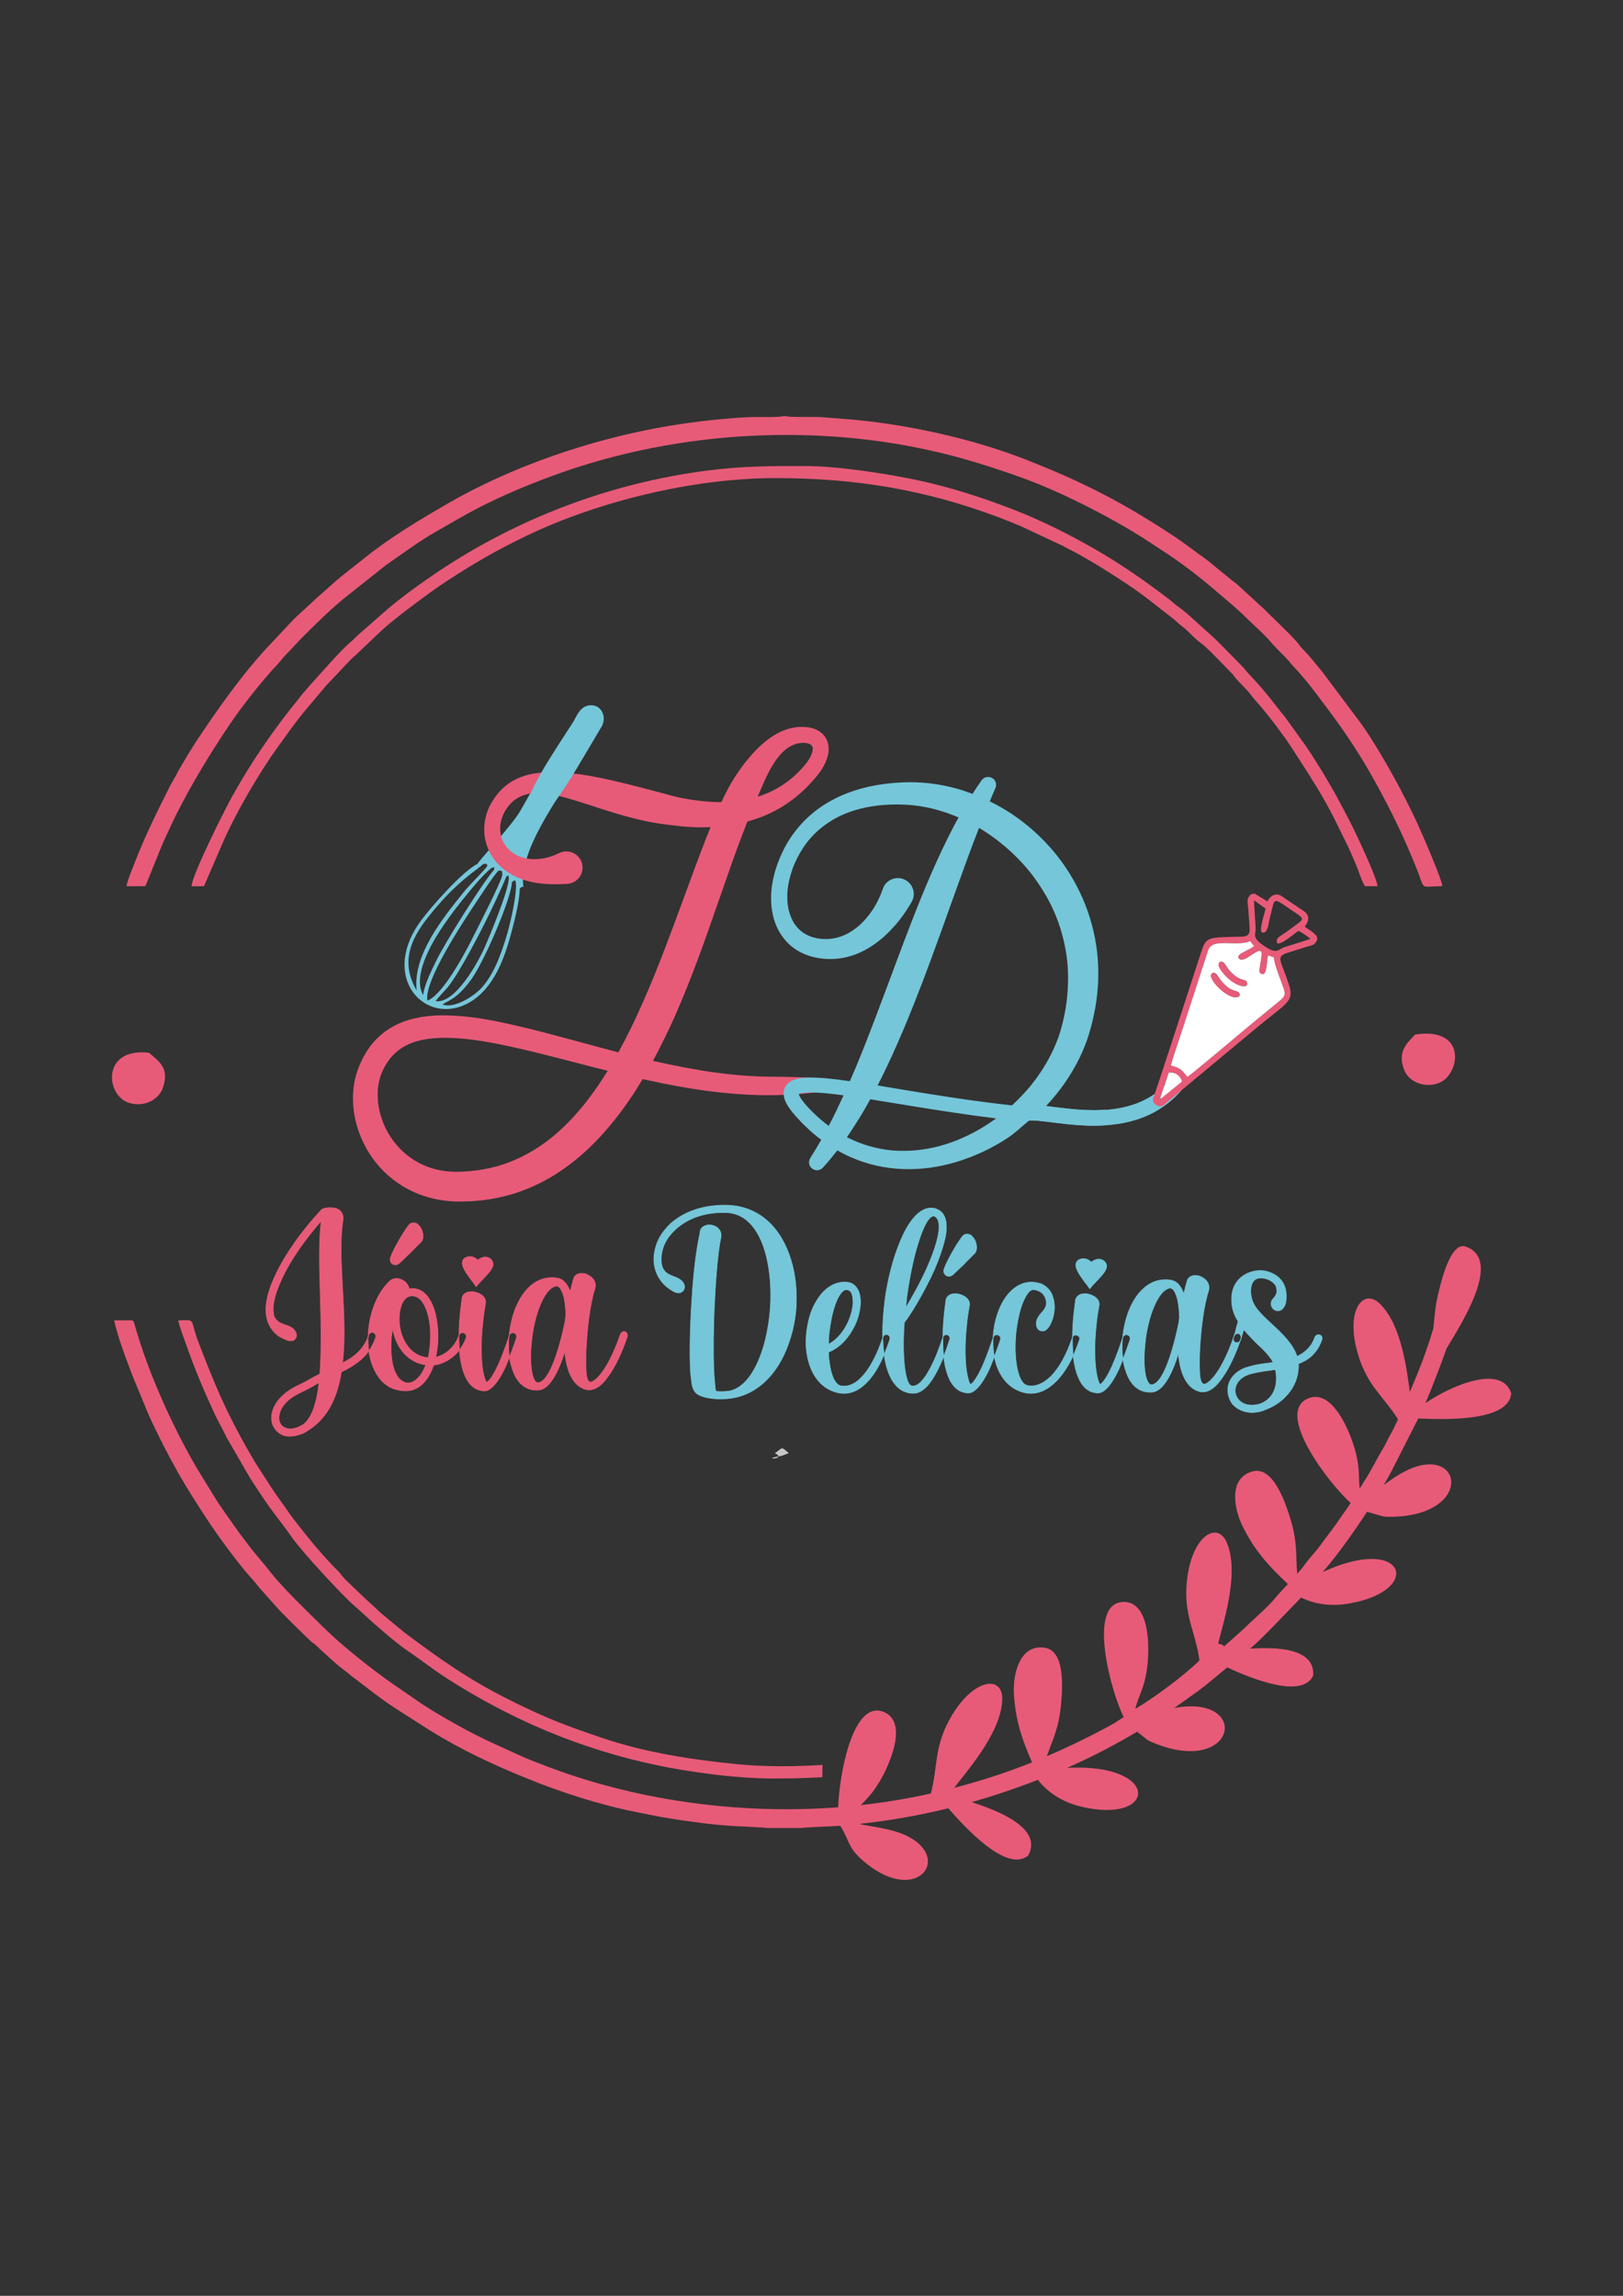 <?xml version="1.0" encoding="UTF-8"?>
<!DOCTYPE svg PUBLIC "-//W3C//DTD SVG 1.1//EN" "http://www.w3.org/Graphics/SVG/1.1/DTD/svg11.dtd">
<svg version="1.2" width="210mm" height="297mm" viewBox="0 0 21000 29700" preserveAspectRatio="xMidYMid" fill-rule="evenodd" stroke-width="28.222" stroke-linejoin="round" xmlns="http://www.w3.org/2000/svg" xmlns:ooo="http://xml.openoffice.org/svg/export" xmlns:xlink="http://www.w3.org/1999/xlink" xmlns:presentation="http://sun.com/xmlns/staroffice/presentation" xmlns:smil="http://www.w3.org/2001/SMIL20/" xmlns:anim="urn:oasis:names:tc:opendocument:xmlns:animation:1.0" xml:space="preserve">
 <rect x="0" y="0" width="21000" height="29700" fill="#333333" stroke="none"/>
 <defs class="ClipPathGroup">
  <clipPath id="presentation_clip_path" clipPathUnits="userSpaceOnUse">
   <rect x="0" y="0" width="21000" height="29700"/>
  </clipPath>
  <clipPath id="presentation_clip_path_shrink" clipPathUnits="userSpaceOnUse">
   <rect x="21" y="29" width="20958" height="29641"/>
  </clipPath>
 </defs>
 <defs class="TextShapeIndex">
  <g ooo:slide="id1" ooo:id-list="id3 id4 id5 id6 id7 id8 id9 id10 id11 id12 id13 id14 id15 id16 id17 id18 id19 id20 id21 id22"/>
 </defs>
 <defs class="EmbeddedBulletChars">
  <g id="bullet-char-template-57356" transform="scale(0,-0)">
   <path d="M 580,1141 L 1163,571 580,0 -4,571 580,1141 Z"/>
  </g>
  <g id="bullet-char-template-57354" transform="scale(0,-0)">
   <path d="M 8,1128 L 1137,1128 1137,0 8,0 8,1128 Z"/>
  </g>
  <g id="bullet-char-template-10146" transform="scale(0,-0)">
   <path d="M 174,0 L 602,739 174,1481 1456,739 174,0 Z M 1358,739 L 309,1346 659,739 1358,739 Z"/>
  </g>
  <g id="bullet-char-template-10132" transform="scale(0,-0)">
   <path d="M 2015,739 L 1276,0 717,0 1260,543 174,543 174,936 1260,936 717,1481 1274,1481 2015,739 Z"/>
  </g>
  <g id="bullet-char-template-10007" transform="scale(0,-0)">
   <path d="M 0,-2 C -7,14 -16,27 -25,37 L 356,567 C 262,823 215,952 215,954 215,979 228,992 255,992 264,992 276,990 289,987 310,991 331,999 354,1012 L 381,999 492,748 772,1049 836,1024 860,1049 C 881,1039 901,1025 922,1006 886,937 835,863 770,784 769,783 710,716 594,584 L 774,223 C 774,196 753,168 711,139 L 727,119 C 717,90 699,76 672,76 641,76 570,178 457,381 L 164,-76 C 142,-110 111,-127 72,-127 30,-127 9,-110 8,-76 1,-67 -2,-52 -2,-32 -2,-23 -1,-13 0,-2 Z"/>
  </g>
  <g id="bullet-char-template-10004" transform="scale(0,-0)">
   <path d="M 285,-33 C 182,-33 111,30 74,156 52,228 41,333 41,471 41,549 55,616 82,672 116,743 169,778 240,778 293,778 328,747 346,684 L 369,508 C 377,444 397,411 428,410 L 1163,1116 C 1174,1127 1196,1133 1229,1133 1271,1133 1292,1118 1292,1087 L 1292,965 C 1292,929 1282,901 1262,881 L 442,47 C 390,-6 338,-33 285,-33 Z"/>
  </g>
  <g id="bullet-char-template-9679" transform="scale(0,-0)">
   <path d="M 813,0 C 632,0 489,54 383,161 276,268 223,411 223,592 223,773 276,916 383,1023 489,1130 632,1184 813,1184 992,1184 1136,1130 1245,1023 1353,916 1407,772 1407,592 1407,412 1353,268 1245,161 1136,54 992,0 813,0 Z"/>
  </g>
  <g id="bullet-char-template-8226" transform="scale(0,-0)">
   <path d="M 346,457 C 273,457 209,483 155,535 101,586 74,649 74,723 74,796 101,859 155,911 209,963 273,989 346,989 419,989 480,963 531,910 582,859 608,796 608,723 608,648 583,586 532,535 482,483 420,457 346,457 Z"/>
  </g>
  <g id="bullet-char-template-8211" transform="scale(0,-0)">
   <path d="M -4,459 L 1135,459 1135,606 -4,606 -4,459 Z"/>
  </g>
  <g id="bullet-char-template-61548" transform="scale(0,-0)">
   <path d="M 173,740 C 173,903 231,1043 346,1159 462,1274 601,1332 765,1332 928,1332 1067,1274 1183,1159 1299,1043 1357,903 1357,740 1357,577 1299,437 1183,322 1067,206 928,148 765,148 601,148 462,206 346,322 231,437 173,577 173,740 Z"/>
  </g>
 </defs>
 <g>
  <g id="id2" class="Master_Slide">
   <g id="bg-id2" class="Background"/>
   <g id="bo-id2" class="BackgroundObjects"/>
  </g>
 </g>
 <g class="SlideGroup">
  <g>
   <g id="container-id1">
    <g id="id1" class="Slide" clip-path="url(#presentation_clip_path)">
     <g class="Page">
      <g class="Group">
       <g class="com.sun.star.drawing.ClosedBezierShape">
        <g id="id3">
         <rect class="BoundingBox" stroke="none" fill="none" x="1477" y="16119" width="18077" height="8202"/>
         <path fill="rgb(231,91,120)" stroke="none" d="M 9923,23648 L 10378,23648 C 10391,23641 10778,23625 10828,23622 10842,23621 10857,23620 10872,23619 11010,23841 10960,23910 11222,24117 11839,24604 12270,24098 11820,23799 11624,23669 11366,23645 11127,23599 11130,23598 11136,23595 11146,23592 11182,23588 11219,23584 11256,23579 11602,23537 11939,23474 12270,23393 12474,23626 13028,24241 13306,24002 13495,23644 12900,23421 12574,23313 12863,23231 13147,23135 13429,23025 13569,23208 13777,23321 13989,23372 14972,23607 15030,22806 13806,22870 L 13820,22864 C 14127,22730 14427,22572 14714,22402 L 14847,22509 C 14899,22540 15038,22592 15125,22615 15885,22816 16079,22180 15547,22085 15431,22065 15312,22074 15192,22096 15280,22035 15367,21974 15453,21911 15476,21894 15496,21882 15519,21863 15543,21844 15557,21832 15584,21814 L 15879,21571 C 16202,21719 16844,21980 16991,21678 17018,21322 16526,21305 16174,21328 16320,21213 16681,20822 16809,20694 16820,20683 16827,20674 16833,20666 17024,20761 17242,20780 17443,20746 18429,20584 18188,19837 17113,20338 L 17135,20313 C 17307,20113 17511,19829 17688,19557 L 17899,19618 C 17959,19627 18106,19622 18195,19609 18974,19500 18906,18839 18379,18958 18207,18997 18053,19102 17904,19211 17935,19159 17964,19108 17989,19062 L 18351,18350 C 18615,18361 19532,18409 19553,18022 19426,17644 18773,17926 18442,18153 L 18456,18122 C 18505,18010 18545,17902 18590,17787 18628,17691 18674,17569 18716,17446 18966,17037 19424,16286 18963,16126 18756,16056 18628,16648 18591,16820 18572,16906 18560,17042 18547,17181 18489,17380 18418,17581 18339,17774 18315,17832 18281,17915 18242,18008 18204,17732 18136,17138 17854,16866 17633,16652 17397,16963 17577,17540 17698,17931 17900,18063 18089,18361 18049,18449 18011,18525 17981,18576 17952,18625 17933,18675 17902,18727 17813,18874 17742,19026 17650,19165 17631,19195 17611,19226 17592,19258 17573,19102 17613,18934 17470,18573 17377,18337 17186,17991 16933,18088 16480,18264 17197,19195 17476,19443 17445,19492 17413,19540 17380,19584 17344,19632 17315,19680 17282,19725 L 17085,19989 C 17024,20076 16940,20157 16880,20243 16857,20276 16824,20316 16785,20360 16763,20123 16792,19955 16695,19644 16630,19432 16472,18963 16207,19035 15889,19121 15969,19525 16076,19741 16236,20065 16414,20256 16664,20492 16601,20559 16541,20623 16502,20671 16398,20799 16215,20949 16096,21069 L 15913,21232 C 15891,21249 15874,21267 15853,21286 L 15836,21301 C 15832,21285 15814,21271 15763,21265 15793,21090 16054,20375 15873,19954 15752,19672 15414,19866 15356,20468 15314,20897 15466,21096 15520,21480 15327,21672 14932,21965 14691,22106 14724,21933 14847,21808 14857,21378 14863,21125 14820,20732 14550,20724 14048,20709 14383,21917 14540,22212 14503,22236 14462,22263 14416,22294 14125,22454 13837,22595 13546,22719 13615,22516 13697,22370 13727,22065 13749,21844 13786,21351 13513,21315 13186,21271 13104,21674 13119,21914 13140,22261 13224,22502 13354,22799 13029,22929 12697,23038 12348,23128 12452,22974 12966,22428 12968,21974 12970,21667 12582,21711 12289,22239 12086,22606 12136,22846 12045,23201 11970,23218 11894,23234 11817,23249 11594,23293 11367,23327 11138,23352 11230,23259 11346,23145 11470,22877 11576,22646 11693,22268 11448,22153 11043,21962 10861,22933 10845,23380 9552,23478 8206,23290 7027,22832 6911,22788 6803,22746 6694,22695 L 6379,22551 C 6104,22429 5614,22158 5350,21968 L 5078,21781 C 4803,21588 4420,21286 4186,21053 3978,20846 3635,20524 3459,20286 L 3302,20098 C 3233,20017 3172,19928 3101,19838 L 2911,19569 C 2877,19516 2848,19481 2814,19427 L 2551,19000 C 2236,18462 1921,17766 1748,17158 1739,17127 1733,17086 1707,17080 L 1477,17081 C 1526,17308 1631,17575 1713,17794 L 1920,18296 C 2039,18558 2173,18820 2314,19069 2431,19274 2550,19457 2674,19647 2805,19848 3062,20201 3226,20386 3244,20407 3262,20427 3280,20447 3322,20495 3345,20531 3389,20577 L 3556,20764 C 3615,20840 3941,21156 4024,21234 4049,21258 4062,21259 4088,21284 4129,21324 4163,21355 4207,21395 4267,21451 4400,21570 4460,21611 4484,21628 4504,21645 4529,21666 4552,21687 4560,21692 4593,21716 4771,21850 4947,21993 5135,22112 L 5562,22385 C 5961,22633 6377,22828 6816,23006 7265,23189 7772,23352 8253,23446 8381,23471 8515,23500 8646,23521 8782,23544 8918,23562 9053,23580 9197,23599 9338,23613 9483,23622 9531,23625 9912,23642 9923,23648 Z M 9923,23648 L 9923,23648 Z M 2573,17377 C 2448,17052 2547,17075 2306,17081 2330,17188 2378,17307 2415,17412 2520,17715 2654,18026 2787,18313 L 2896,18523 C 2910,18547 2916,18565 2931,18594 L 3242,19132 C 3299,19221 3354,19300 3411,19387 3521,19553 3669,19731 3773,19883 3902,20069 4443,20655 4583,20771 L 4806,20973 C 4922,21078 5151,21274 5278,21359 5440,21467 5589,21588 5777,21709 6601,22239 7500,22624 8477,22831 8719,22883 8948,22919 9206,22952 9446,22983 9754,23008 9996,23008 10232,23008 10441,23003 10640,22991 L 10642,22832 C 10268,22856 9877,22856 9532,22822 8944,22763 8352,22672 7798,22485 7309,22320 7062,22224 6622,22006 6073,21734 5706,21473 5234,21120 L 4948,20884 C 4933,20872 4914,20853 4897,20838 4802,20751 4460,20435 4419,20378 4400,20352 4401,20350 4375,20325 4183,20135 4013,19925 3846,19713 L 3754,19593 C 3738,19571 3733,19558 3715,19535 L 3546,19297 C 3434,19122 3326,18966 3224,18787 2922,18258 2788,17935 2573,17377 Z"/>
        </g>
       </g>
       <g class="com.sun.star.drawing.ClosedBezierShape">
        <g id="id4">
         <rect class="BoundingBox" stroke="none" fill="none" x="1638" y="5382" width="17026" height="6090"/>
         <path fill="rgb(231,91,120)" stroke="none" d="M 10163,5383 L 10136,5383 C 10097,5402 9772,5392 9695,5396 9559,5402 9407,5415 9270,5428 8740,5481 8245,5573 7735,5715 7079,5897 6388,6170 5799,6511 5419,6731 5040,6957 4699,7233 4577,7332 4433,7438 4322,7537 L 4083,7749 C 3966,7862 3838,7966 3730,8086 L 3512,8319 C 3157,8688 2805,9187 2524,9614 2462,9709 2410,9801 2353,9895 2324,9943 2297,9992 2271,10042 2244,10091 2213,10142 2189,10190 2034,10499 1881,10806 1756,11128 1730,11195 1640,11408 1638,11465 L 1880,11464 C 1896,11438 2086,10945 2136,10844 2184,10746 2227,10643 2277,10544 2483,10135 2719,9748 2972,9372 3124,9148 3325,8893 3502,8691 3537,8650 3575,8615 3608,8575 3644,8531 3682,8485 3711,8457 3787,8380 3851,8306 3927,8230 4112,8047 4294,7864 4503,7700 L 4991,7313 C 5210,7161 5423,7001 5654,6870 5751,6816 5836,6766 5935,6709 6317,6488 6738,6306 7150,6155 8797,5549 10741,5448 12468,5936 12706,6003 12910,6071 13138,6150 13561,6297 13960,6490 14348,6700 14532,6800 14716,6909 14901,7031 14946,7060 14986,7089 15034,7119 15260,7263 15516,7459 15721,7635 15858,7753 16012,7878 16134,8000 16253,8118 16349,8194 16466,8332 16532,8408 16613,8478 16683,8559 16697,8576 16714,8599 16731,8616 16898,8791 17030,8972 17177,9169 17374,9431 17545,9683 17705,9959 17925,10339 18124,10735 18291,11142 18313,11195 18335,11250 18354,11300 18436,11516 18375,11467 18662,11464 18663,11396 18451,10905 18410,10811 18319,10598 18219,10400 18113,10197 17990,9963 17759,9562 17601,9347 L 17112,8695 C 17022,8586 16949,8490 16850,8390 16821,8362 16822,8355 16799,8327 16731,8244 16648,8167 16573,8092 16496,8015 16424,7947 16345,7869 L 15990,7544 C 15973,7530 15975,7535 15958,7522 L 15671,7288 C 15648,7269 15631,7253 15607,7236 15471,7142 15349,7043 15211,6951 14553,6514 14025,6239 13259,5940 12581,5676 11765,5496 11038,5429 10898,5416 10753,5406 10613,5396 10530,5390 10205,5401 10163,5383 Z"/>
        </g>
       </g>
       <g class="com.sun.star.drawing.ClosedBezierShape">
        <g id="id5">
         <rect class="BoundingBox" stroke="none" fill="none" x="2478" y="6028" width="15346" height="5439"/>
         <path fill="rgb(231,91,120)" stroke="none" d="M 2479,11465 L 2639,11465 2877,10914 C 3044,10530 3348,10002 3601,9655 3727,9482 3841,9315 3982,9152 L 4208,8883 C 4240,8848 4271,8812 4306,8778 4379,8706 4539,8521 4599,8478 L 4903,8189 C 5082,8019 5359,7817 5565,7666 5645,7607 5711,7562 5801,7504 6139,7283 6447,7107 6813,6931 7749,6482 8978,6185 10031,6185 11062,6185 11966,6332 12929,6695 13022,6730 13115,6769 13206,6806 L 13748,7060 C 13837,7109 13921,7149 14008,7199 14103,7255 14166,7290 14253,7344 14454,7470 14658,7599 14845,7743 L 15178,8003 C 15216,8031 15246,8066 15282,8093 15307,8112 15312,8114 15337,8136 15407,8200 15471,8272 15546,8325 15606,8366 15746,8516 15803,8572 L 15947,8720 C 15964,8739 15972,8757 15989,8775 16049,8844 16123,8909 16180,8982 16202,9009 16204,9015 16223,9037 L 16313,9141 C 16432,9280 16599,9500 16697,9650 16857,9894 17009,10125 17156,10386 17251,10554 17335,10736 17421,10908 17466,10997 17504,11091 17544,11183 17576,11256 17619,11402 17661,11464 L 17822,11465 C 17829,11381 17540,10770 17468,10631 17423,10542 17375,10455 17328,10365 17281,10274 17234,10196 17184,10110 17136,10026 17090,9950 17034,9862 16986,9787 16934,9702 16876,9622 L 16624,9272 C 16610,9254 16596,9239 16580,9219 16477,9088 16378,8957 16266,8835 L 16122,8678 C 16102,8652 16099,8645 16073,8620 L 15775,8317 C 15674,8216 15566,8127 15461,8029 15398,7971 15310,7893 15239,7844 15199,7817 15172,7788 15127,7753 14826,7523 14522,7309 14172,7107 13834,6913 13461,6725 13086,6582 12696,6432 12292,6301 11858,6209 11476,6128 10832,6029 10429,6029 9948,6029 9629,6027 9146,6088 7891,6251 6685,6709 5645,7411 5446,7545 5151,7756 4960,7928 L 4644,8205 C 4600,8240 4581,8270 4539,8303 4477,8355 4392,8445 4335,8505 L 4003,8873 C 3981,8898 3972,8910 3955,8930 3935,8952 3927,8960 3909,8982 3889,9005 3885,9015 3867,9037 3544,9431 3260,9845 3012,10288 2900,10488 2478,11335 2479,11465 Z"/>
        </g>
       </g>
       <g class="com.sun.star.drawing.ClosedBezierShape">
        <g id="id6">
         <rect class="BoundingBox" stroke="none" fill="none" x="18137" y="13372" width="691" height="666"/>
         <path fill="rgb(231,91,120)" stroke="none" d="M 18308,13384 C 18218,13488 18069,13596 18172,13849 18238,14009 18458,14083 18632,14004 18894,13886 18983,13279 18308,13384 Z"/>
        </g>
       </g>
       <g class="com.sun.star.drawing.ClosedBezierShape">
        <g id="id7">
         <rect class="BoundingBox" stroke="none" fill="none" x="1449" y="13613" width="688" height="673"/>
         <path fill="rgb(231,91,120)" stroke="none" d="M 1927,13619 C 1310,13548 1366,14174 1669,14267 1865,14327 2054,14230 2108,14071 2192,13821 2069,13738 1927,13619 Z"/>
        </g>
       </g>
       <g class="com.sun.star.drawing.ClosedBezierShape">
        <g id="id8">
         <rect class="BoundingBox" stroke="none" fill="none" x="9991" y="18737" width="217" height="133"/>
         <path fill="rgb(199,199,198)" stroke="none" d="M 10026,18799 C 10201,18886 9801,18884 10116,18833 L 10206,18799 C 10099,18707 10137,18725 10026,18799 Z"/>
        </g>
       </g>
       <g class="Group">
        <g class="Group">
         <g class="com.sun.star.drawing.ClosedBezierShape">
          <g id="id9">
           <rect class="BoundingBox" stroke="none" fill="none" x="3436" y="15618" width="4687" height="2968"/>
           <path fill="rgb(231,91,120)" stroke="none" d="M 3542,17015 C 3538,16989 3535,16956 3535,16927 3538,16821 3575,16700 3634,16572 3754,16297 3974,16000 4157,15795 4124,16030 4132,16370 4143,16736 4154,17088 4161,17463 4139,17774 4102,17792 4073,17810 4040,17825 3985,17858 3934,17887 3853,17924 3637,18027 3535,18173 3516,18301 3509,18360 3516,18415 3542,18459 3568,18506 3608,18543 3659,18565 3718,18587 3791,18587 3875,18558 3908,18550 3941,18536 3970,18514 3996,18499 4022,18481 4047,18462 4263,18298 4370,18045 4417,17748 4494,17712 4571,17668 4641,17613 4736,17539 4813,17441 4860,17305 4882,17247 4794,17199 4769,17276 4729,17393 4663,17474 4582,17539 4534,17576 4483,17605 4432,17631 4469,17327 4450,16982 4432,16656 4414,16330 4399,16019 4439,15781 4443,15748 4439,15718 4425,15696 4414,15674 4395,15656 4377,15645 4355,15634 4337,15627 4315,15627 4260,15617 4201,15627 4165,15645 L 4154,15656 C 3956,15865 3689,16209 3546,16535 3483,16671 3447,16802 3440,16923 3440,16960 3443,16996 3447,17029 3447,17033 3450,17037 3450,17040 3465,17118 3502,17188 3560,17247 3593,17279 3637,17305 3689,17327 3732,17349 3765,17349 3791,17342 3809,17334 3820,17323 3828,17305 3839,17290 3839,17276 3835,17258 3831,17232 3809,17199 3776,17177 3751,17159 3725,17151 3692,17140 3637,17122 3568,17095 3542,17015 Z M 3542,17015 L 3542,17015 Z M 3923,18429 C 3828,18488 3747,18495 3692,18473 3663,18462 3641,18444 3626,18415 3612,18389 3604,18352 3612,18316 3623,18213 3710,18096 3894,18012 3978,17972 4033,17942 4088,17909 L 4128,17887 C 4099,18147 4036,18345 3923,18429 Z M 3923,18429 L 3923,18429 Z M 5296,16674 C 5289,16638 5267,16605 5238,16579 5219,16564 5197,16553 5175,16546 5128,16531 5076,16539 5036,16579 4857,16751 4762,17048 4762,17327 4762,17430 4776,17532 4805,17624 4835,17715 4879,17799 4937,17862 4992,17920 5058,17961 5139,17979 5238,18005 5340,17997 5424,17939 5509,17880 5571,17778 5611,17660 5684,17653 5776,17620 5861,17550 5927,17496 5989,17419 6030,17309 6052,17243 5960,17214 5938,17276 5905,17367 5854,17433 5799,17477 5747,17521 5688,17547 5637,17558 5666,17437 5673,17301 5662,17173 5651,17044 5622,16923 5571,16832 5509,16718 5417,16652 5296,16674 Z M 5296,16674 L 5296,16674 Z M 5234,16813 C 5267,16773 5314,16755 5366,16769 5417,16780 5457,16821 5487,16879 5531,16956 5556,17062 5567,17181 5574,17301 5567,17426 5545,17539 L 5538,17565 C 5402,17550 5307,17474 5249,17375 5208,17309 5183,17232 5172,17155 5161,17081 5164,17004 5179,16938 5190,16887 5208,16843 5234,16813 Z M 5234,16813 L 5234,16813 Z M 5080,17188 C 5095,17268 5124,17353 5164,17422 5238,17543 5351,17635 5509,17657 5476,17748 5424,17825 5362,17865 5311,17898 5252,17902 5197,17862 5142,17825 5102,17745 5080,17646 5058,17539 5054,17415 5065,17290 L 5080,17188 Z M 5080,17188 L 5080,17188 Z M 5307,16209 C 5362,16151 5417,16099 5446,16070 5483,16033 5479,15960 5454,15902 5443,15883 5435,15869 5424,15858 5410,15839 5391,15825 5373,15821 5340,15814 5307,15821 5282,15858 5238,15920 5194,15986 5161,16048 5113,16129 5076,16205 5058,16253 5047,16279 5047,16301 5051,16315 5058,16334 5065,16345 5080,16352 5091,16359 5102,16363 5117,16363 5135,16363 5157,16352 5172,16337 L 5307,16209 Z M 5307,16209 L 5307,16209 Z M 6312,17873 C 6301,17884 6290,17880 6286,17869 6268,17832 6249,17759 6238,17664 6224,17514 6224,17320 6246,17126 6253,17033 6268,16945 6282,16861 6293,16806 6253,16758 6198,16733 6176,16722 6150,16715 6125,16711 6099,16707 6074,16711 6052,16715 6008,16729 5975,16762 5975,16817 5949,17000 5938,17166 5938,17305 5938,17510 5964,17671 6011,17785 6059,17906 6136,17975 6231,17990 6242,17994 6253,17994 6264,17994 6290,17994 6301,17990 6323,17979 6403,17935 6476,17818 6539,17686 6601,17543 6656,17389 6681,17309 6703,17243 6612,17214 6590,17276 6564,17353 6513,17507 6451,17646 6407,17745 6356,17832 6312,17873 Z M 6312,17873 L 6312,17873 Z M 6147,16275 C 6128,16264 6114,16257 6096,16257 6074,16253 6052,16257 6037,16264 6015,16271 6000,16282 5989,16304 5956,16367 6033,16469 6092,16550 6106,16568 6117,16586 6128,16597 L 6161,16645 6198,16601 6260,16535 C 6334,16458 6407,16381 6370,16315 6356,16290 6337,16275 6312,16268 6293,16260 6275,16260 6257,16264 6242,16268 6224,16275 6209,16282 L 6183,16301 C 6172,16290 6161,16282 6147,16275 Z M 6147,16275 L 6147,16275 Z M 7674,17869 C 7612,17906 7593,17836 7586,17763 7579,17671 7579,17550 7586,17415 7601,17155 7637,16854 7699,16667 7718,16601 7685,16542 7634,16509 7619,16498 7597,16487 7579,16480 7557,16473 7538,16473 7516,16473 7469,16476 7429,16502 7418,16553 L 7407,16594 7377,16711 C 7374,16707 7374,16704 7374,16700 7352,16641 7322,16594 7282,16564 7253,16542 7223,16535 7190,16531 6934,16502 6755,16696 6659,16953 6616,17073 6590,17210 6583,17342 6575,17470 6590,17598 6627,17704 6681,17880 6795,17997 6971,17983 7117,17972 7234,17723 7308,17485 7330,17737 7410,17920 7568,17972 7571,17972 7571,17972 7575,17975 L 7582,17975 C 7685,18001 7784,17928 7868,17807 7967,17675 8055,17477 8113,17301 8139,17221 8047,17192 8022,17276 7963,17444 7883,17627 7791,17752 7751,17807 7710,17847 7674,17869 Z M 7674,17869 L 7674,17869 Z M 7161,16649 C 7201,16627 7227,16638 7249,16667 7260,16682 7271,16707 7282,16733 7308,16806 7319,16909 7322,17015 7319,17037 7315,17055 7315,17077 7282,17243 7143,17873 6963,17887 6930,17891 6905,17847 6887,17774 6865,17679 6861,17536 6876,17386 6887,17236 6919,17077 6967,16942 7018,16799 7084,16685 7161,16649 Z"/>
           <path fill="none" stroke="rgb(231,91,120)" stroke-width="8" stroke-linejoin="miter" d="M 3542,17015 C 3538,16989 3535,16956 3535,16927 3538,16821 3575,16700 3634,16572 3754,16297 3974,16000 4157,15795 4124,16030 4132,16370 4143,16736 4154,17088 4161,17463 4139,17774 4102,17792 4073,17810 4040,17825 3985,17858 3934,17887 3853,17924 3637,18027 3535,18173 3516,18301 3509,18360 3516,18415 3542,18459 3568,18506 3608,18543 3659,18565 3718,18587 3791,18587 3875,18558 3908,18550 3941,18536 3970,18514 3996,18499 4022,18481 4047,18462 4263,18298 4370,18045 4417,17748 4494,17712 4571,17668 4641,17613 4736,17539 4813,17441 4860,17305 4882,17247 4794,17199 4769,17276 4729,17393 4663,17474 4582,17539 4534,17576 4483,17605 4432,17631 4469,17327 4450,16982 4432,16656 4414,16330 4399,16019 4439,15781 4443,15748 4439,15718 4425,15696 4414,15674 4395,15656 4377,15645 4355,15634 4337,15627 4315,15627 4260,15617 4201,15627 4165,15645 L 4154,15656 C 3956,15865 3689,16209 3546,16535 3483,16671 3447,16802 3440,16923 3440,16960 3443,16996 3447,17029 3447,17033 3450,17037 3450,17040 3465,17118 3502,17188 3560,17247 3593,17279 3637,17305 3689,17327 3732,17349 3765,17349 3791,17342 3809,17334 3820,17323 3828,17305 3839,17290 3839,17276 3835,17258 3831,17232 3809,17199 3776,17177 3751,17159 3725,17151 3692,17140 3637,17122 3568,17095 3542,17015 Z"/>
           <path fill="none" stroke="rgb(231,91,120)" stroke-width="8" stroke-linejoin="miter" d="M 3923,18429 C 3828,18488 3747,18495 3692,18473 3663,18462 3641,18444 3626,18415 3612,18389 3604,18352 3612,18316 3623,18213 3710,18096 3894,18012 3978,17972 4033,17942 4088,17909 L 4128,17887 C 4099,18147 4036,18345 3923,18429 Z"/>
           <path fill="none" stroke="rgb(231,91,120)" stroke-width="8" stroke-linejoin="miter" d="M 5296,16674 C 5289,16638 5267,16605 5238,16579 5219,16564 5197,16553 5175,16546 5128,16531 5076,16539 5036,16579 4857,16751 4762,17048 4762,17327 4762,17430 4776,17532 4805,17624 4835,17715 4879,17799 4937,17862 4992,17920 5058,17961 5139,17979 5238,18005 5340,17997 5424,17939 5509,17880 5571,17778 5611,17660 5684,17653 5776,17620 5861,17550 5927,17496 5989,17419 6030,17309 6052,17243 5960,17214 5938,17276 5905,17367 5854,17433 5799,17477 5747,17521 5688,17547 5637,17558 5666,17437 5673,17301 5662,17173 5651,17044 5622,16923 5571,16832 5509,16718 5417,16652 5296,16674 Z"/>
           <path fill="none" stroke="rgb(231,91,120)" stroke-width="8" stroke-linejoin="miter" d="M 5234,16813 C 5267,16773 5314,16755 5366,16769 5417,16780 5457,16821 5487,16879 5531,16956 5556,17062 5567,17181 5574,17301 5567,17426 5545,17539 L 5538,17565 C 5402,17550 5307,17474 5249,17375 5208,17309 5183,17232 5172,17155 5161,17081 5164,17004 5179,16938 5190,16887 5208,16843 5234,16813 Z"/>
           <path fill="none" stroke="rgb(231,91,120)" stroke-width="8" stroke-linejoin="miter" d="M 5080,17188 C 5095,17268 5124,17353 5164,17422 5238,17543 5351,17635 5509,17657 5476,17748 5424,17825 5362,17865 5311,17898 5252,17902 5197,17862 5142,17825 5102,17745 5080,17646 5058,17539 5054,17415 5065,17290 L 5080,17188 Z"/>
           <path fill="none" stroke="rgb(231,91,120)" stroke-width="8" stroke-linejoin="miter" d="M 5307,16209 C 5362,16151 5417,16099 5446,16070 5483,16033 5479,15960 5454,15902 5443,15883 5435,15869 5424,15858 5410,15839 5391,15825 5373,15821 5340,15814 5307,15821 5282,15858 5238,15920 5194,15986 5161,16048 5113,16129 5076,16205 5058,16253 5047,16279 5047,16301 5051,16315 5058,16334 5065,16345 5080,16352 5091,16359 5102,16363 5117,16363 5135,16363 5157,16352 5172,16337 L 5307,16209 Z"/>
           <path fill="none" stroke="rgb(231,91,120)" stroke-width="8" stroke-linejoin="miter" d="M 6312,17873 C 6301,17884 6290,17880 6286,17869 6268,17832 6249,17759 6238,17664 6224,17514 6224,17320 6246,17126 6253,17033 6268,16945 6282,16861 6293,16806 6253,16758 6198,16733 6176,16722 6150,16715 6125,16711 6099,16707 6074,16711 6052,16715 6008,16729 5975,16762 5975,16817 5949,17000 5938,17166 5938,17305 5938,17510 5964,17671 6011,17785 6059,17906 6136,17975 6231,17990 6242,17994 6253,17994 6264,17994 6290,17994 6301,17990 6323,17979 6403,17935 6476,17818 6539,17686 6601,17543 6656,17389 6681,17309 6703,17243 6612,17214 6590,17276 6564,17353 6513,17507 6451,17646 6407,17745 6356,17832 6312,17873 Z"/>
           <path fill="none" stroke="rgb(231,91,120)" stroke-width="8" stroke-linejoin="miter" d="M 6147,16275 C 6128,16264 6114,16257 6096,16257 6074,16253 6052,16257 6037,16264 6015,16271 6000,16282 5989,16304 5956,16367 6033,16469 6092,16550 6106,16568 6117,16586 6128,16597 L 6161,16645 6198,16601 6260,16535 C 6334,16458 6407,16381 6370,16315 6356,16290 6337,16275 6312,16268 6293,16260 6275,16260 6257,16264 6242,16268 6224,16275 6209,16282 L 6183,16301 C 6172,16290 6161,16282 6147,16275 Z"/>
           <path fill="none" stroke="rgb(231,91,120)" stroke-width="8" stroke-linejoin="miter" d="M 7674,17869 C 7612,17906 7593,17836 7586,17763 7579,17671 7579,17550 7586,17415 7601,17155 7637,16854 7699,16667 7718,16601 7685,16542 7634,16509 7619,16498 7597,16487 7579,16480 7557,16473 7538,16473 7516,16473 7469,16476 7429,16502 7418,16553 L 7407,16594 7377,16711 C 7374,16707 7374,16704 7374,16700 7352,16641 7322,16594 7282,16564 7253,16542 7223,16535 7190,16531 6934,16502 6755,16696 6659,16953 6616,17073 6590,17210 6583,17342 6575,17470 6590,17598 6627,17704 6681,17880 6795,17997 6971,17983 7117,17972 7234,17723 7308,17485 7330,17737 7410,17920 7568,17972 7571,17972 7571,17972 7575,17975 L 7582,17975 C 7685,18001 7784,17928 7868,17807 7967,17675 8055,17477 8113,17301 8139,17221 8047,17192 8022,17276 7963,17444 7883,17627 7791,17752 7751,17807 7710,17847 7674,17869 Z"/>
           <path fill="none" stroke="rgb(231,91,120)" stroke-width="8" stroke-linejoin="miter" d="M 7161,16649 C 7201,16627 7227,16638 7249,16667 7260,16682 7271,16707 7282,16733 7308,16806 7319,16909 7322,17015 7319,17037 7315,17055 7315,17077 7282,17243 7143,17873 6963,17887 6930,17891 6905,17847 6887,17774 6865,17679 6861,17536 6876,17386 6887,17236 6919,17077 6967,16942 7018,16799 7084,16685 7161,16649 Z"/>
          </g>
         </g>
         <g class="com.sun.star.drawing.ClosedBezierShape">
          <g id="id10">
           <rect class="BoundingBox" stroke="none" fill="none" x="8456" y="15587" width="8657" height="2691"/>
           <path fill="rgb(117,198,217)" stroke="none" d="M 9261,17998 C 9254,17966 9250,17914 9247,17878 9228,17698 9228,17393 9236,17082 9250,16661 9283,16217 9327,16012 9342,15946 9309,15898 9265,15869 9243,15858 9221,15851 9195,15847 9170,15843 9144,15847 9122,15858 9082,15872 9056,15905 9056,15957 9009,16169 8972,16478 8954,16782 8924,17206 8921,17632 8939,17801 L 8943,17823 C 8950,17900 8957,17955 8990,18002 9049,18086 9254,18101 9349,18097 9697,18094 9957,17881 10115,17584 10213,17397 10276,17181 10298,16957 10316,16734 10298,16507 10235,16302 10115,15902 9836,15591 9378,15591 9074,15591 8844,15686 8686,15821 8595,15905 8525,16004 8492,16107 8457,16213 8449,16320 8478,16419 8511,16533 8584,16632 8705,16701 8749,16727 8785,16730 8811,16719 8825,16712 8840,16701 8847,16686 8855,16675 8858,16657 8858,16643 8855,16613 8836,16577 8796,16551 8774,16536 8749,16525 8719,16514 8661,16492 8591,16467 8565,16375 8547,16302 8554,16220 8580,16140 8609,16052 8668,15968 8752,15894 8891,15770 9100,15682 9378,15686 9638,15686 9789,15880 9876,16118 9939,16298 9972,16514 9972,16738 9975,16961 9942,17192 9887,17393 9796,17717 9638,17966 9422,17998 9371,18002 9316,18006 9261,17998 Z M 9261,17998 L 9261,17998 Z M 10720,17492 C 10896,17423 11020,17254 11086,17086 11115,17009 11130,16928 11134,16859 11134,16782 11123,16716 11090,16668 11060,16621 11016,16591 10958,16588 10782,16573 10643,16686 10550,16855 10495,16950 10462,17064 10444,17181 10426,17298 10422,17419 10444,17532 10484,17760 10605,17955 10826,18013 10972,18053 11108,17998 11221,17878 11339,17757 11434,17565 11511,17335 11536,17261 11441,17236 11423,17302 11350,17521 11258,17702 11152,17812 11071,17900 10980,17944 10881,17929 10804,17911 10756,17797 10734,17643 10727,17595 10720,17547 10720,17492 Z M 10720,17492 L 10720,17492 Z M 10954,16683 C 10980,16686 10998,16697 11013,16719 11031,16752 11038,16800 11038,16855 11035,16917 11020,16983 10994,17053 10943,17188 10852,17320 10720,17390 10720,17342 10723,17298 10727,17254 10742,17122 10767,16990 10804,16884 10844,16767 10899,16683 10954,16683 Z M 10954,16683 L 10954,16683 Z M 11701,17108 C 11782,17009 11954,16723 12086,16434 12155,16276 12210,16114 12236,15982 12258,15836 12243,15719 12155,15660 12137,15649 12119,15642 12100,15634 11928,15591 11771,15766 11654,16045 11569,16242 11500,16492 11460,16749 11423,17001 11408,17261 11434,17477 11467,17786 11580,18009 11796,18024 11921,18039 12027,17918 12111,17764 12188,17621 12251,17448 12287,17331 12309,17269 12221,17236 12199,17302 12163,17412 12104,17580 12027,17717 11958,17845 11877,17944 11796,17929 11738,17914 11705,17760 11694,17543 11687,17415 11690,17265 11701,17108 Z M 11701,17108 L 11701,17108 Z M 12104,15741 C 12152,15774 12159,15858 12141,15968 12119,16089 12064,16242 11998,16393 11910,16591 11800,16785 11720,16917 L 11731,16796 C 11767,16533 11818,16273 11884,16070 11947,15869 12016,15733 12082,15730 L 12104,15741 Z M 12104,15741 L 12104,15741 Z M 12573,17900 C 12562,17911 12551,17907 12547,17896 12529,17859 12511,17786 12500,17691 12485,17540 12485,17346 12507,17152 12514,17060 12529,16972 12543,16888 12554,16833 12514,16785 12459,16760 12437,16749 12412,16741 12386,16738 12360,16734 12335,16738 12313,16741 12269,16756 12236,16789 12236,16844 12210,17027 12199,17192 12199,17331 12199,17536 12225,17698 12272,17812 12320,17933 12397,18002 12492,18017 12503,18020 12514,18020 12525,18020 12551,18020 12562,18017 12584,18006 12664,17962 12738,17845 12800,17713 12862,17569 12917,17415 12943,17335 12965,17269 12873,17239 12851,17302 12825,17379 12774,17532 12712,17673 12668,17771 12617,17859 12573,17900 Z M 12573,17900 L 12573,17900 Z M 12470,16357 C 12525,16298 12580,16246 12609,16217 12646,16180 12642,16107 12617,16048 12606,16030 12598,16015 12587,16004 12573,15986 12554,15971 12536,15968 12503,15960 12470,15968 12445,16004 12401,16067 12357,16132 12324,16195 12276,16276 12240,16353 12221,16401 12210,16426 12210,16448 12214,16463 12221,16481 12229,16492 12243,16500 12254,16507 12265,16511 12280,16511 12298,16511 12320,16500 12335,16485 L 12470,16357 Z M 12470,16357 L 12470,16357 Z M 13371,16683 C 13393,16686 13415,16690 13430,16697 13474,16712 13507,16745 13525,16789 13529,16796 13532,16804 13532,16811 13558,16892 13510,16946 13470,16990 13455,17009 13444,17020 13437,17034 13404,17082 13404,17130 13415,17163 13422,17184 13433,17199 13452,17210 13470,17221 13492,17221 13518,17214 13547,17199 13580,17166 13609,17089 13627,17045 13638,16998 13642,16946 13646,16892 13642,16837 13624,16785 L 13613,16749 C 13584,16686 13536,16635 13466,16606 13441,16599 13408,16591 13375,16588 13203,16573 13060,16686 12968,16855 12917,16950 12880,17064 12862,17181 12844,17298 12844,17419 12862,17532 12902,17760 13023,17955 13243,18013 13393,18053 13536,17998 13660,17874 13785,17753 13891,17562 13968,17331 13986,17276 13895,17243 13876,17302 13803,17518 13708,17695 13595,17808 13503,17896 13404,17944 13298,17925 13221,17911 13173,17797 13151,17643 13133,17525 13133,17390 13144,17254 13159,17122 13184,16990 13221,16884 13265,16767 13316,16683 13371,16683 Z M 13371,16683 L 13371,16683 Z M 14250,17900 C 14239,17911 14228,17907 14224,17896 14206,17859 14188,17786 14177,17691 14162,17540 14162,17346 14184,17152 14191,17060 14206,16972 14221,16888 14232,16833 14191,16785 14136,16760 14115,16749 14089,16741 14063,16738 14038,16734 14012,16738 13990,16741 13946,16756 13913,16789 13913,16844 13887,17027 13876,17192 13876,17331 13876,17536 13902,17698 13950,17812 13997,17933 14074,18002 14169,18017 14180,18020 14191,18020 14202,18020 14228,18020 14239,18017 14261,18006 14342,17962 14415,17845 14477,17713 14539,17569 14594,17415 14620,17335 14642,17269 14550,17239 14528,17302 14503,17379 14451,17532 14389,17673 14345,17771 14294,17859 14250,17900 Z M 14250,17900 L 14250,17900 Z M 14085,16302 C 14067,16291 14052,16284 14034,16284 14012,16280 13990,16284 13975,16291 13953,16298 13939,16309 13928,16331 13895,16393 13972,16496 14030,16577 14045,16595 14056,16613 14067,16624 L 14100,16672 14136,16628 14199,16562 C 14272,16485 14345,16408 14309,16342 14294,16317 14276,16302 14250,16295 14232,16287 14213,16287 14195,16291 14180,16295 14162,16302 14147,16309 L 14122,16328 C 14111,16317 14100,16309 14085,16302 Z M 14085,16302 L 14085,16302 Z M 15613,17896 C 15551,17933 15533,17863 15525,17790 15518,17698 15518,17576 15525,17441 15540,17181 15577,16881 15639,16694 15657,16628 15624,16569 15573,16536 15558,16525 15536,16514 15518,16507 15496,16500 15478,16500 15456,16500 15408,16503 15368,16529 15357,16580 L 15346,16621 15317,16738 C 15313,16734 15313,16730 15313,16727 15291,16668 15262,16621 15221,16591 15192,16569 15163,16562 15130,16558 14873,16529 14693,16723 14598,16979 14554,17100 14528,17236 14521,17368 14514,17496 14528,17625 14565,17731 14620,17907 14733,18024 14909,18009 15057,17998 15174,17749 15247,17510 15269,17764 15350,17947 15507,17998 15511,17998 15511,17998 15514,18002 L 15522,18002 C 15624,18028 15723,17955 15807,17834 15906,17702 15994,17503 16053,17327 16078,17247 15987,17217 15961,17302 15903,17470 15822,17654 15730,17779 15690,17834 15650,17874 15613,17896 Z M 15613,17896 L 15613,17896 Z M 15101,16675 C 15141,16653 15167,16664 15189,16694 15199,16708 15210,16734 15221,16760 15247,16833 15258,16935 15262,17042 15258,17064 15254,17082 15254,17104 15221,17269 15082,17900 14902,17914 14869,17918 14843,17874 14825,17801 14803,17706 14799,17562 14814,17412 14825,17261 14858,17104 14906,16968 14958,16826 15024,16712 15101,16675 Z M 15101,16675 L 15101,16675 Z M 15961,17302 C 15939,17379 16034,17393 16053,17331 L 16089,17214 16093,17199 C 16144,17261 16203,17320 16261,17379 16349,17459 16430,17540 16474,17625 L 16423,17632 C 16327,17643 16236,17658 16148,17684 15998,17727 15917,17823 15892,17925 15884,17969 15884,18013 15895,18053 15906,18097 15925,18138 15954,18171 16009,18229 16089,18269 16192,18273 16265,18273 16327,18258 16390,18229 16522,18178 16620,18094 16690,18002 16774,17889 16807,17757 16800,17643 16935,17591 17045,17503 17104,17331 17126,17269 17038,17239 17012,17302 16968,17426 16884,17499 16782,17547 16730,17386 16591,17254 16456,17130 16353,17034 16254,16943 16214,16851 16199,16815 16188,16774 16185,16738 16174,16646 16203,16529 16313,16533 16353,16533 16390,16544 16423,16558 16452,16573 16481,16595 16503,16624 16518,16653 16522,16683 16522,16708 16518,16741 16500,16771 16481,16793 16445,16826 16441,16866 16452,16899 16463,16924 16481,16943 16500,16950 16525,16961 16554,16961 16580,16943 16609,16924 16639,16881 16642,16804 16653,16653 16595,16536 16463,16474 16419,16452 16368,16437 16316,16437 16265,16434 16214,16445 16166,16463 16042,16507 15939,16621 15936,16793 15932,16910 15965,17009 16020,17093 16012,17130 16001,17159 15994,17188 15987,17225 15972,17272 15961,17302 Z M 15961,17302 L 15961,17302 Z M 16503,17720 C 16529,17848 16511,17951 16467,18028 16437,18079 16397,18116 16349,18141 16302,18167 16251,18178 16196,18178 16119,18178 16064,18149 16027,18108 16009,18086 15994,18061 15987,18031 15980,18006 15980,17977 15987,17947 16005,17874 16064,17808 16174,17775 16254,17753 16346,17738 16437,17727 L 16503,17717 16503,17720 Z"/>
           <path fill="none" stroke="rgb(117,198,217)" stroke-width="8" stroke-linejoin="miter" d="M 9261,17998 C 9254,17966 9250,17914 9247,17878 9228,17698 9228,17393 9236,17082 9250,16661 9283,16217 9327,16012 9342,15946 9309,15898 9265,15869 9243,15858 9221,15851 9195,15847 9170,15843 9144,15847 9122,15858 9082,15872 9056,15905 9056,15957 9009,16169 8972,16478 8954,16782 8924,17206 8921,17632 8939,17801 L 8943,17823 C 8950,17900 8957,17955 8990,18002 9049,18086 9254,18101 9349,18097 9697,18094 9957,17881 10115,17584 10213,17397 10276,17181 10298,16957 10316,16734 10298,16507 10235,16302 10115,15902 9836,15591 9378,15591 9074,15591 8844,15686 8686,15821 8595,15905 8525,16004 8492,16107 8457,16213 8449,16320 8478,16419 8511,16533 8584,16632 8705,16701 8749,16727 8785,16730 8811,16719 8825,16712 8840,16701 8847,16686 8855,16675 8858,16657 8858,16643 8855,16613 8836,16577 8796,16551 8774,16536 8749,16525 8719,16514 8661,16492 8591,16467 8565,16375 8547,16302 8554,16220 8580,16140 8609,16052 8668,15968 8752,15894 8891,15770 9100,15682 9378,15686 9638,15686 9789,15880 9876,16118 9939,16298 9972,16514 9972,16738 9975,16961 9942,17192 9887,17393 9796,17717 9638,17966 9422,17998 9371,18002 9316,18006 9261,17998 Z"/>
           <path fill="none" stroke="rgb(117,198,217)" stroke-width="8" stroke-linejoin="miter" d="M 10720,17492 C 10896,17423 11020,17254 11086,17086 11115,17009 11130,16928 11134,16859 11134,16782 11123,16716 11090,16668 11060,16621 11016,16591 10958,16588 10782,16573 10643,16686 10550,16855 10495,16950 10462,17064 10444,17181 10426,17298 10422,17419 10444,17532 10484,17760 10605,17955 10826,18013 10972,18053 11108,17998 11221,17878 11339,17757 11434,17565 11511,17335 11536,17261 11441,17236 11423,17302 11350,17521 11258,17702 11152,17812 11071,17900 10980,17944 10881,17929 10804,17911 10756,17797 10734,17643 10727,17595 10720,17547 10720,17492 Z"/>
           <path fill="none" stroke="rgb(117,198,217)" stroke-width="8" stroke-linejoin="miter" d="M 10954,16683 C 10980,16686 10998,16697 11013,16719 11031,16752 11038,16800 11038,16855 11035,16917 11020,16983 10994,17053 10943,17188 10852,17320 10720,17390 10720,17342 10723,17298 10727,17254 10742,17122 10767,16990 10804,16884 10844,16767 10899,16683 10954,16683 Z"/>
           <path fill="none" stroke="rgb(117,198,217)" stroke-width="8" stroke-linejoin="miter" d="M 11701,17108 C 11782,17009 11954,16723 12086,16434 12155,16276 12210,16114 12236,15982 12258,15836 12243,15719 12155,15660 12137,15649 12119,15642 12100,15634 11928,15591 11771,15766 11654,16045 11569,16242 11500,16492 11460,16749 11423,17001 11408,17261 11434,17477 11467,17786 11580,18009 11796,18024 11921,18039 12027,17918 12111,17764 12188,17621 12251,17448 12287,17331 12309,17269 12221,17236 12199,17302 12163,17412 12104,17580 12027,17717 11958,17845 11877,17944 11796,17929 11738,17914 11705,17760 11694,17543 11687,17415 11690,17265 11701,17108 Z"/>
           <path fill="none" stroke="rgb(117,198,217)" stroke-width="8" stroke-linejoin="miter" d="M 12104,15741 C 12152,15774 12159,15858 12141,15968 12119,16089 12064,16242 11998,16393 11910,16591 11800,16785 11720,16917 L 11731,16796 C 11767,16533 11818,16273 11884,16070 11947,15869 12016,15733 12082,15730 L 12104,15741 Z"/>
           <path fill="none" stroke="rgb(117,198,217)" stroke-width="8" stroke-linejoin="miter" d="M 12573,17900 C 12562,17911 12551,17907 12547,17896 12529,17859 12511,17786 12500,17691 12485,17540 12485,17346 12507,17152 12514,17060 12529,16972 12543,16888 12554,16833 12514,16785 12459,16760 12437,16749 12412,16741 12386,16738 12360,16734 12335,16738 12313,16741 12269,16756 12236,16789 12236,16844 12210,17027 12199,17192 12199,17331 12199,17536 12225,17698 12272,17812 12320,17933 12397,18002 12492,18017 12503,18020 12514,18020 12525,18020 12551,18020 12562,18017 12584,18006 12664,17962 12738,17845 12800,17713 12862,17569 12917,17415 12943,17335 12965,17269 12873,17239 12851,17302 12825,17379 12774,17532 12712,17673 12668,17771 12617,17859 12573,17900 Z"/>
           <path fill="none" stroke="rgb(117,198,217)" stroke-width="8" stroke-linejoin="miter" d="M 12470,16357 C 12525,16298 12580,16246 12609,16217 12646,16180 12642,16107 12617,16048 12606,16030 12598,16015 12587,16004 12573,15986 12554,15971 12536,15968 12503,15960 12470,15968 12445,16004 12401,16067 12357,16132 12324,16195 12276,16276 12240,16353 12221,16401 12210,16426 12210,16448 12214,16463 12221,16481 12229,16492 12243,16500 12254,16507 12265,16511 12280,16511 12298,16511 12320,16500 12335,16485 L 12470,16357 Z"/>
           <path fill="none" stroke="rgb(117,198,217)" stroke-width="8" stroke-linejoin="miter" d="M 13371,16683 C 13393,16686 13415,16690 13430,16697 13474,16712 13507,16745 13525,16789 13529,16796 13532,16804 13532,16811 13558,16892 13510,16946 13470,16990 13455,17009 13444,17020 13437,17034 13404,17082 13404,17130 13415,17163 13422,17184 13433,17199 13452,17210 13470,17221 13492,17221 13518,17214 13547,17199 13580,17166 13609,17089 13627,17045 13638,16998 13642,16946 13646,16892 13642,16837 13624,16785 L 13613,16749 C 13584,16686 13536,16635 13466,16606 13441,16599 13408,16591 13375,16588 13203,16573 13060,16686 12968,16855 12917,16950 12880,17064 12862,17181 12844,17298 12844,17419 12862,17532 12902,17760 13023,17955 13243,18013 13393,18053 13536,17998 13660,17874 13785,17753 13891,17562 13968,17331 13986,17276 13895,17243 13876,17302 13803,17518 13708,17695 13595,17808 13503,17896 13404,17944 13298,17925 13221,17911 13173,17797 13151,17643 13133,17525 13133,17390 13144,17254 13159,17122 13184,16990 13221,16884 13265,16767 13316,16683 13371,16683 Z"/>
           <path fill="none" stroke="rgb(117,198,217)" stroke-width="8" stroke-linejoin="miter" d="M 14250,17900 C 14239,17911 14228,17907 14224,17896 14206,17859 14188,17786 14177,17691 14162,17540 14162,17346 14184,17152 14191,17060 14206,16972 14221,16888 14232,16833 14191,16785 14136,16760 14115,16749 14089,16741 14063,16738 14038,16734 14012,16738 13990,16741 13946,16756 13913,16789 13913,16844 13887,17027 13876,17192 13876,17331 13876,17536 13902,17698 13950,17812 13997,17933 14074,18002 14169,18017 14180,18020 14191,18020 14202,18020 14228,18020 14239,18017 14261,18006 14342,17962 14415,17845 14477,17713 14539,17569 14594,17415 14620,17335 14642,17269 14550,17239 14528,17302 14503,17379 14451,17532 14389,17673 14345,17771 14294,17859 14250,17900 Z"/>
           <path fill="none" stroke="rgb(117,198,217)" stroke-width="8" stroke-linejoin="miter" d="M 14085,16302 C 14067,16291 14052,16284 14034,16284 14012,16280 13990,16284 13975,16291 13953,16298 13939,16309 13928,16331 13895,16393 13972,16496 14030,16577 14045,16595 14056,16613 14067,16624 L 14100,16672 14136,16628 14199,16562 C 14272,16485 14345,16408 14309,16342 14294,16317 14276,16302 14250,16295 14232,16287 14213,16287 14195,16291 14180,16295 14162,16302 14147,16309 L 14122,16328 C 14111,16317 14100,16309 14085,16302 Z"/>
           <path fill="none" stroke="rgb(117,198,217)" stroke-width="8" stroke-linejoin="miter" d="M 15613,17896 C 15551,17933 15533,17863 15525,17790 15518,17698 15518,17576 15525,17441 15540,17181 15577,16881 15639,16694 15657,16628 15624,16569 15573,16536 15558,16525 15536,16514 15518,16507 15496,16500 15478,16500 15456,16500 15408,16503 15368,16529 15357,16580 L 15346,16621 15317,16738 C 15313,16734 15313,16730 15313,16727 15291,16668 15262,16621 15221,16591 15192,16569 15163,16562 15130,16558 14873,16529 14693,16723 14598,16979 14554,17100 14528,17236 14521,17368 14514,17496 14528,17625 14565,17731 14620,17907 14733,18024 14909,18009 15057,17998 15174,17749 15247,17510 15269,17764 15350,17947 15507,17998 15511,17998 15511,17998 15514,18002 L 15522,18002 C 15624,18028 15723,17955 15807,17834 15906,17702 15994,17503 16053,17327 16078,17247 15987,17217 15961,17302 15903,17470 15822,17654 15730,17779 15690,17834 15650,17874 15613,17896 Z"/>
           <path fill="none" stroke="rgb(117,198,217)" stroke-width="8" stroke-linejoin="miter" d="M 15101,16675 C 15141,16653 15167,16664 15189,16694 15199,16708 15210,16734 15221,16760 15247,16833 15258,16935 15262,17042 15258,17064 15254,17082 15254,17104 15221,17269 15082,17900 14902,17914 14869,17918 14843,17874 14825,17801 14803,17706 14799,17562 14814,17412 14825,17261 14858,17104 14906,16968 14958,16826 15024,16712 15101,16675 Z"/>
           <path fill="none" stroke="rgb(117,198,217)" stroke-width="8" stroke-linejoin="miter" d="M 15961,17302 C 15939,17379 16034,17393 16053,17331 L 16089,17214 16093,17199 C 16144,17261 16203,17320 16261,17379 16349,17459 16430,17540 16474,17625 L 16423,17632 C 16327,17643 16236,17658 16148,17684 15998,17727 15917,17823 15892,17925 15884,17969 15884,18013 15895,18053 15906,18097 15925,18138 15954,18171 16009,18229 16089,18269 16192,18273 16265,18273 16327,18258 16390,18229 16522,18178 16620,18094 16690,18002 16774,17889 16807,17757 16800,17643 16935,17591 17045,17503 17104,17331 17126,17269 17038,17239 17012,17302 16968,17426 16884,17499 16782,17547 16730,17386 16591,17254 16456,17130 16353,17034 16254,16943 16214,16851 16199,16815 16188,16774 16185,16738 16174,16646 16203,16529 16313,16533 16353,16533 16390,16544 16423,16558 16452,16573 16481,16595 16503,16624 16518,16653 16522,16683 16522,16708 16518,16741 16500,16771 16481,16793 16445,16826 16441,16866 16452,16899 16463,16924 16481,16943 16500,16950 16525,16961 16554,16961 16580,16943 16609,16924 16639,16881 16642,16804 16653,16653 16595,16536 16463,16474 16419,16452 16368,16437 16316,16437 16265,16434 16214,16445 16166,16463 16042,16507 15939,16621 15936,16793 15932,16910 15965,17009 16020,17093 16012,17130 16001,17159 15994,17188 15987,17225 15972,17272 15961,17302 Z"/>
           <path fill="none" stroke="rgb(117,198,217)" stroke-width="8" stroke-linejoin="miter" d="M 16503,17720 C 16529,17848 16511,17951 16467,18028 16437,18079 16397,18116 16349,18141 16302,18167 16251,18178 16196,18178 16119,18178 16064,18149 16027,18108 16009,18086 15994,18061 15987,18031 15980,18006 15980,17977 15987,17947 16005,17874 16064,17808 16174,17775 16254,17753 16346,17738 16437,17727 L 16503,17717 16503,17720 Z"/>
          </g>
         </g>
        </g>
        <g class="Group">
         <g class="com.sun.star.drawing.ClosedBezierShape">
          <g id="id11">
           <rect class="BoundingBox" stroke="none" fill="none" x="5233" y="9735" width="2201" height="3320"/>
           <path fill="rgb(117,198,217)" stroke="none" d="M 7346,9980 C 7322,10012 7291,10062 7229,10061 7175,10060 7130,10021 7132,9954 7134,9849 7299,9801 7346,9980 Z M 7346,9980 L 7346,9980 Z M 6676,11431 C 6685,11549 6629,11817 6604,11921 6565,12089 6514,12247 6460,12385 6405,12526 6325,12683 6218,12793 6122,12891 5887,13047 5726,12996 5792,12941 5896,12943 6091,12680 6269,12440 6624,11598 6623,11414 6648,11393 6671,11365 6676,11431 Z M 6676,11431 L 6676,11431 Z M 6583,11355 C 6591,11500 6331,12119 6274,12249 6186,12451 5890,12987 5638,12952 5656,12914 5764,12809 5794,12771 5835,12718 5891,12635 5926,12577 6146,12212 6387,11730 6555,11334 6601,11329 6573,11312 6583,11355 Z M 6583,11355 L 6583,11355 Z M 6499,11316 C 6501,11383 6144,12076 6096,12171 6013,12336 5724,12877 5530,12944 5484,12693 5985,11936 6171,11657 6256,11531 6355,11373 6449,11262 6495,11262 6499,11262 6499,11316 Z M 6499,11316 L 6499,11316 Z M 6393,11252 C 6240,11424 5752,12206 5644,12430 5589,12545 5491,12733 5475,12873 5318,12598 5648,12103 5744,11963 5837,11827 5924,11715 6028,11588 6120,11474 6246,11322 6356,11231 L 6397,11216 C 6389,11232 6398,11231 6393,11252 Z M 6393,11252 L 6393,11252 Z M 6305,11205 C 6199,11334 6093,11425 5994,11548 5734,11874 5338,12355 5391,12814 5184,12456 5305,12161 5537,11868 5695,11669 5845,11506 6053,11335 6112,11286 6206,11222 6252,11177 6288,11176 6303,11164 6305,11205 Z M 6305,11205 L 6305,11205 Z M 6177,11177 C 5989,11266 5552,11755 5418,11951 4920,12679 5531,13291 6083,12963 6395,12778 6534,12382 6621,12048 6657,11913 6726,11642 6724,11500 6744,11474 6734,11480 6776,11469 L 6770,11459 C 6724,10997 7186,10391 7405,10010 7470,9897 7412,9753 7293,9737 7138,9718 7084,9871 7041,9945 L 6729,10496 C 6615,10688 6184,11148 6177,11177 Z"/>
          </g>
         </g>
         <g class="com.sun.star.drawing.ClosedBezierShape">
          <g id="id12">
           <rect class="BoundingBox" stroke="none" fill="none" x="4567" y="9404" width="6330" height="6141"/>
           <path fill="rgb(231,91,120)" stroke="none" d="M 9991,13929 C 9744,13928 9496,13908 9248,13874 8981,13837 8714,13784 8449,13724 8553,13531 8647,13335 8736,13138 8945,12663 9117,12179 9283,11699 9368,11459 9449,11220 9535,10984 9578,10867 9622,10750 9668,10635 L 9672,10627 C 9699,10620 9727,10612 9754,10603 9885,10561 10012,10504 10128,10431 10245,10359 10352,10272 10447,10175 10471,10151 10493,10126 10516,10101 L 10549,10064 C 10560,10051 10571,10037 10582,10023 10626,9968 10666,9906 10694,9831 10708,9794 10719,9754 10722,9709 10723,9686 10722,9662 10718,9638 10714,9614 10706,9589 10694,9565 10683,9541 10667,9519 10649,9500 10631,9481 10611,9466 10590,9454 10548,9429 10505,9417 10464,9410 10423,9404 10385,9404 10346,9404 10308,9406 10269,9412 10231,9421 10193,9429 10157,9442 10122,9457 10103,9464 10087,9473 10070,9481 10053,9490 10037,9499 10021,9509 9957,9547 9900,9593 9847,9640 9794,9688 9746,9739 9701,9792 9610,9897 9533,10009 9465,10123 9417,10206 9374,10291 9334,10377 L 9333,10377 C 9214,10377 9096,10367 8978,10350 L 8934,10344 8890,10336 C 8860,10331 8831,10326 8802,10319 8773,10313 8743,10308 8713,10299 L 8625,10275 C 8388,10212 8148,10148 7898,10091 7649,10037 7390,9986 7110,9989 7075,9990 7040,9992 7004,9995 6969,9998 6933,10002 6897,10009 6825,10022 6753,10044 6684,10076 6615,10109 6551,10153 6497,10206 6470,10232 6445,10260 6423,10289 6401,10319 6380,10349 6362,10380 6324,10443 6296,10514 6281,10587 6264,10661 6261,10737 6270,10813 6280,10888 6304,10963 6339,11031 6376,11099 6423,11162 6480,11213 6595,11318 6740,11381 6886,11412 7034,11443 7182,11443 7329,11435 L 7341,11434 C 7368,11432 7396,11425 7421,11412 7525,11361 7567,11235 7516,11131 7464,11027 7339,10985 7234,11036 7134,11086 7027,11113 6921,11115 6817,11116 6714,11090 6632,11031 6551,10973 6493,10884 6477,10783 6468,10733 6470,10681 6481,10630 6492,10580 6512,10531 6539,10485 6568,10438 6603,10397 6641,10363 6681,10330 6725,10305 6773,10288 6821,10271 6873,10263 6928,10261 6982,10259 7038,10262 7095,10271 7208,10287 7324,10319 7441,10355 7558,10390 7676,10431 7796,10469 8037,10546 8286,10618 8546,10657 8579,10661 8611,10666 8644,10670 8677,10673 8710,10677 8744,10681 8777,10686 8810,10689 8844,10692 L 8894,10696 8945,10699 C 9028,10704 9111,10704 9194,10700 9176,10745 9158,10790 9140,10835 9046,11074 8958,11314 8871,11552 8696,12028 8524,12501 8323,12956 8224,13181 8118,13401 8001,13614 7926,13594 7852,13575 7776,13554 7532,13489 7287,13421 7041,13357 6793,13293 6543,13232 6286,13187 6157,13165 6026,13148 5892,13140 5759,13132 5622,13132 5482,13152 5344,13172 5201,13212 5070,13288 4939,13362 4826,13473 4747,13598 4738,13614 4728,13629 4719,13645 4709,13661 4701,13677 4693,13693 4684,13710 4677,13726 4669,13742 4661,13759 4654,13776 4647,13793 4618,13862 4598,13934 4584,14007 4559,14153 4563,14301 4589,14443 4616,14586 4667,14723 4737,14850 4807,14977 4898,15093 5006,15192 5115,15291 5240,15372 5375,15430 5511,15488 5655,15524 5800,15537 5836,15541 5872,15543 5909,15544 5944,15544 5978,15544 6012,15543 6081,15542 6151,15537 6220,15530 6357,15515 6494,15487 6628,15448 6896,15368 7146,15235 7366,15069 7586,14904 7776,14708 7944,14498 8083,14327 8204,14145 8315,13960 8611,14026 8911,14083 9216,14121 9473,14152 9732,14171 9993,14168 10913,14157 11451,13935 9991,13929 Z M 9991,13929 L 9991,13929 Z M 9956,9971 C 9984,9919 10014,9870 10047,9824 10080,9779 10116,9737 10157,9703 10197,9669 10241,9643 10288,9627 10311,9619 10335,9615 10360,9612 10385,9609 10411,9610 10432,9613 10454,9616 10473,9622 10485,9630 10491,9634 10496,9638 10500,9642 10504,9646 10507,9650 10510,9655 10519,9673 10519,9714 10500,9759 10483,9803 10453,9849 10418,9892 10409,9903 10400,9913 10390,9924 L 10360,9958 C 10339,9979 10318,10001 10296,10021 10210,10102 10113,10170 10009,10223 9958,10250 9904,10272 9849,10292 9834,10297 9819,10302 9803,10307 L 9808,10296 C 9855,10184 9902,10074 9956,9971 Z M 9956,9971 L 9956,9971 Z M 7603,14231 C 7457,14420 7294,14593 7111,14737 6928,14880 6725,14992 6508,15064 6399,15100 6287,15124 6173,15140 6114,15148 6057,15153 5998,15156 5970,15158 5940,15159 5912,15159 5885,15159 5858,15158 5830,15156 5722,15150 5617,15127 5517,15088 5418,15049 5326,14994 5244,14924 5081,14785 4960,14589 4912,14377 4887,14271 4880,14161 4893,14056 4900,14003 4913,13952 4930,13903 4934,13891 4939,13879 4944,13866 4950,13853 4956,13841 4962,13829 4968,13817 4974,13805 4981,13794 4987,13782 4994,13771 5001,13760 5029,13715 5061,13674 5098,13638 5134,13602 5175,13571 5219,13544 5308,13491 5414,13459 5525,13442 5637,13425 5756,13423 5875,13429 5995,13435 6117,13449 6239,13469 6483,13508 6727,13565 6972,13625 7217,13686 7462,13750 7709,13814 7760,13827 7811,13839 7863,13852 7782,13983 7696,14110 7603,14231 Z"/>
          </g>
         </g>
         <g class="Group">
          <g class="com.sun.star.drawing.ClosedBezierShape">
           <g id="id13">
            <rect class="BoundingBox" stroke="none" fill="none" x="9977" y="10051" width="4376" height="5089"/>
            <path fill="rgb(117,198,217)" stroke="none" d="M 14322,14413 C 14226,14404 14109,14433 14001,14429 13892,14425 13777,14393 13668,14386 13612,14382 13548,14379 13505,14339 13522,14321 13540,14303 13557,14284 13716,14112 13853,13917 13960,13702 14013,13596 14059,13483 14093,13368 14127,13256 14154,13141 14174,13024 14215,12790 14222,12549 14195,12311 14167,12073 14103,11838 14007,11619 13911,11399 13783,11192 13629,11010 13475,10828 13296,10667 13099,10535 13049,10501 12999,10471 12947,10441 12901,10415 12854,10390 12807,10367 12830,10310 12855,10252 12880,10195 L 12880,10195 C 12899,10151 12886,10099 12846,10070 12800,10038 12735,10048 12702,10093 12661,10151 12621,10210 12583,10270 12542,10255 12501,10240 12460,10226 12234,10155 11996,10117 11759,10119 11699,10120 11642,10123 11584,10127 11526,10132 11468,10138 11410,10146 11294,10163 11179,10188 11066,10224 10953,10261 10843,10307 10740,10365 10636,10424 10539,10494 10451,10576 10364,10657 10287,10749 10222,10848 10157,10947 10105,11054 10064,11165 10023,11276 9994,11392 9982,11513 9971,11633 9977,11759 10011,11881 10028,11942 10053,12002 10086,12059 10119,12115 10160,12168 10209,12214 10306,12306 10434,12364 10560,12389 10623,12401 10687,12408 10752,12407 10817,12406 10882,12398 10945,12384 11074,12355 11192,12298 11297,12227 11402,12156 11494,12070 11576,11977 11618,11930 11656,11881 11691,11831 11728,11780 11761,11727 11793,11673 L 11795,11669 C 11802,11657 11808,11644 11813,11630 11848,11522 11790,11406 11682,11370 11574,11334 11457,11393 11422,11501 11361,11683 11252,11855 11110,11979 11038,12040 10958,12089 10873,12117 10787,12147 10694,12155 10602,12143 10512,12131 10429,12099 10362,12043 10329,12014 10300,11981 10275,11944 10252,11906 10233,11864 10218,11819 10189,11730 10182,11631 10189,11532 10197,11433 10222,11333 10256,11235 10292,11139 10339,11048 10395,10963 10452,10878 10519,10802 10596,10735 10748,10602 10935,10510 11135,10461 11234,10436 11337,10421 11440,10413 11492,10409 11544,10408 11596,10407 11648,10407 11701,10409 11751,10412 11954,10426 12155,10475 12345,10551 12365,10559 12384,10567 12403,10575 12383,10610 12364,10645 12345,10681 12239,10883 12142,11090 12051,11298 11870,11715 11712,12137 11556,12556 11399,12976 11245,13394 11076,13802 11049,13864 11023,13926 10996,13987 10907,13974 10817,13962 10726,13953 10669,13947 10613,13943 10555,13941 10497,13939 10438,13938 10374,13946 10342,13950 10309,13955 10271,13970 10252,13977 10232,13987 10211,14002 10190,14017 10169,14041 10155,14070 10142,14099 10138,14131 10140,14156 10141,14183 10147,14204 10153,14223 10166,14261 10184,14290 10201,14318 10237,14372 10275,14417 10314,14459 L 10373,14523 10435,14583 C 10495,14641 10558,14695 10626,14745 10580,14825 10534,14903 10484,14981 L 10484,14982 C 10458,15023 10464,15078 10501,15112 10543,15150 10607,15148 10646,15107 10712,15034 10775,14959 10834,14882 10892,14915 10950,14945 11011,14971 11226,15066 11460,15117 11695,15124 11930,15132 12165,15096 12388,15028 12499,14993 12609,14951 12714,14902 12820,14853 12922,14796 13020,14733 13119,14671 13229,14567 13320,14492 13325,14488 13329,14484 13334,14480 13448,14491 13563,14500 13677,14508 13788,14515 13829,14517 13940,14521 14052,14525 14227,14541 14342,14505 14370,14496 14327,14511 14309,14478 14295,14452 14373,14418 14322,14413 Z M 14322,14413 L 14322,14413 Z M 11938,12700 C 12098,12279 12247,11856 12398,11436 12486,11192 12574,10950 12668,10710 12740,10753 12810,10800 12877,10850 13040,10971 13188,11112 13317,11269 13381,11349 13439,11431 13492,11517 13546,11602 13594,11691 13634,11783 13717,11967 13770,12162 13800,12361 13828,12561 13825,12764 13800,12966 13786,13068 13767,13168 13740,13268 13734,13293 13727,13316 13720,13341 13712,13364 13705,13388 13697,13412 13680,13459 13661,13506 13641,13552 13559,13737 13447,13912 13315,14071 13245,14151 13172,14228 13094,14300 12851,14273 12608,14241 12366,14205 12148,14173 11931,14138 11714,14102 11595,14082 11475,14062 11355,14042 11371,14012 11386,13983 11401,13952 11605,13542 11776,13121 11938,12700 Z M 11938,12700 L 11938,12700 Z M 10570,14439 C 10494,14368 10415,14289 10364,14212 10352,14193 10342,14174 10337,14160 10336,14157 10335,14155 10335,14153 10337,14152 10339,14151 10341,14150 10355,14145 10376,14140 10398,14138 10444,14132 10496,14132 10548,14134 10600,14136 10653,14140 10707,14145 10776,14152 10845,14160 10915,14170 10854,14303 10791,14435 10723,14565 10670,14526 10619,14484 10570,14439 Z M 10570,14439 L 10570,14439 Z M 12857,14491 C 12772,14551 12683,14606 12591,14654 12499,14702 12404,14745 12307,14779 12111,14848 11905,14888 11699,14888 11595,14890 11492,14880 11391,14861 11290,14841 11191,14813 11095,14774 11048,14755 11003,14734 10958,14712 10994,14660 11030,14606 11063,14553 11134,14444 11199,14334 11260,14221 11618,14278 11977,14340 12338,14393 12521,14421 12704,14446 12888,14468 12878,14476 12868,14484 12857,14491 Z"/>
           </g>
          </g>
          <g class="com.sun.star.drawing.OpenBezierShape">
           <g id="id14">
            <rect class="BoundingBox" stroke="none" fill="none" x="13194" y="13631" width="2320" height="934"/>
            <path fill="none" stroke="rgb(117,198,217)" stroke-width="200" stroke-linejoin="round" d="M 13294,14399 C 13628,14350 14872,14833 15413,13731"/>
           </g>
          </g>
         </g>
         <g class="com.sun.star.drawing.OpenBezierShape">
          <g id="id15">
           <rect class="BoundingBox" stroke="none" fill="none" x="13194" y="14294" width="1218" height="269"/>
           <path fill="none" stroke="rgb(117,198,217)" stroke-width="200" stroke-linejoin="round" d="M 13294,14397 C 13466,14373 13878,14488 14311,14456"/>
          </g>
         </g>
         <g class="com.sun.star.drawing.ClosedBezierShape">
          <g id="id16">
           <rect class="BoundingBox" stroke="none" fill="none" x="14916" y="11560" width="2130" height="2756"/>
           <path fill="rgb(231,91,120)" stroke="none" d="M 15022,14210 L 15004,14230 15013,14204 15122,13873 C 15201,13866 15269,13911 15293,13990 L 15022,14210 Z M 15022,14210 L 15022,14210 Z M 15150,13781 C 15170,13691 15273,13405 15310,13285 L 15631,12297 C 15686,12121 15984,12255 16174,12175 L 16225,12239 C 16145,12304 15962,12350 16039,12408 16117,12467 16349,12169 16319,12374 L 16298,12523 C 16292,12563 16285,12577 16318,12597 16397,12642 16386,12420 16407,12359 L 16479,12385 C 16496,12497 16535,12584 16573,12689 16629,12842 16652,12868 16560,12945 16425,13055 16296,13161 16163,13270 16045,13368 15476,13850 15365,13928 L 15345,13906 C 15306,13857 15281,13826 15212,13802 15196,13796 15192,13797 15178,13792 L 15150,13781 Z M 15150,13781 L 15150,13781 Z M 16955,12146 C 16844,12184 16734,12217 16621,12253 16533,12282 16529,12354 16358,12238 16188,12123 16252,12089 16247,12000 16240,11883 16230,11766 16226,11647 L 16376,11755 C 16358,11833 16286,12038 16330,12064 16409,12085 16415,11929 16431,11872 16501,11621 16451,11597 16686,11757 16878,11888 16889,11878 16764,11968 16733,11991 16699,12016 16667,12040 16549,12126 16498,12132 16528,12205 16593,12216 16739,12082 16801,12043 16831,12052 16939,12128 16955,12146 Z M 16955,12146 L 16955,12146 Z M 14917,14216 L 14926,14268 C 14940,14278 14947,14287 14958,14295 14972,14303 14982,14305 14999,14314 L 15046,14305 16244,13309 C 16769,12870 16773,12989 16587,12488 16552,12397 16555,12360 16650,12329 16725,12305 16802,12282 16878,12257 16979,12224 17009,12237 17045,12154 L 17036,12106 C 17001,12077 16997,12066 16958,12040 16931,12022 16905,12006 16882,11988 16901,11958 16972,11876 16886,11798 L 16568,11583 C 16462,11538 16412,11642 16398,11660 L 16232,11560 16184,11569 C 16122,11634 16145,11665 16152,11772 16157,11852 16165,11930 16169,12009 16174,12115 16120,12116 16023,12118 15586,12129 15609,12116 15522,12377 15477,12512 14940,14176 14917,14216 Z"/>
          </g>
         </g>
         <g class="com.sun.star.drawing.ClosedBezierShape">
          <g id="id17">
           <rect class="BoundingBox" stroke="none" fill="none" x="15013" y="12175" width="1611" height="2037"/>
           <path fill="rgb(255,255,255)" stroke="none" d="M 15014,14205 L 15022,14211 15293,13991 C 15269,13912 15202,13867 15123,13874 L 15014,14205 Z M 15014,14205 L 15014,14205 Z M 15677,12653 C 15649,12592 15707,12560 15746,12611 15776,12649 15787,12675 15823,12715 15937,12840 16011,12810 16031,12843 16066,12900 15991,12908 15952,12896 15853,12868 15720,12751 15677,12653 Z M 15677,12653 L 15677,12653 Z M 15775,12509 C 15749,12450 15805,12416 15845,12467 15874,12504 15885,12531 15921,12570 16035,12694 16109,12665 16129,12699 16168,12763 16082,12791 15941,12696 15892,12662 15807,12579 15775,12509 Z M 15775,12509 L 15775,12509 Z M 15150,13782 L 15178,13793 C 15192,13797 15197,13797 15213,13803 15282,13827 15306,13858 15346,13907 L 15366,13929 C 15476,13851 16046,13368 16164,13270 16297,13161 16426,13055 16560,12945 16653,12869 16629,12843 16574,12690 16535,12584 16498,12497 16480,12385 L 16408,12359 C 16387,12420 16398,12642 16319,12597 16286,12577 16293,12563 16299,12523 L 16321,12374 C 16351,12170 16117,12467 16039,12408 15962,12350 16146,12304 16226,12239 L 16175,12175 C 15985,12255 15687,12122 15631,12297 L 15310,13285 C 15273,13405 15171,13691 15150,13782 Z"/>
          </g>
         </g>
         <g class="com.sun.star.drawing.ClosedBezierShape">
          <g id="id18">
           <rect class="BoundingBox" stroke="none" fill="none" x="15668" y="12586" width="374" height="317"/>
           <path fill="rgb(231,91,120)" stroke="none" d="M 15822,12715 C 15786,12675 15775,12649 15744,12611 15705,12561 15648,12592 15675,12653 15718,12751 15852,12869 15952,12897 15991,12908 16066,12901 16031,12844 16011,12810 15936,12840 15822,12715 Z"/>
          </g>
         </g>
         <g class="com.sun.star.drawing.ClosedBezierShape">
          <g id="id19">
           <rect class="BoundingBox" stroke="none" fill="none" x="15767" y="12442" width="372" height="318"/>
           <path fill="rgb(231,91,120)" stroke="none" d="M 15919,12570 C 15883,12531 15872,12503 15843,12466 15803,12416 15748,12450 15773,12508 15805,12580 15890,12662 15940,12697 16081,12792 16167,12763 16128,12699 16108,12665 16035,12695 15919,12570 Z"/>
          </g>
         </g>
         <g class="com.sun.star.drawing.ClosedBezierShape">
          <g id="id20">
           <rect class="BoundingBox" stroke="none" fill="none" x="14927" y="14267" width="74" height="60"/>
           <path fill="rgb(117,198,217)" stroke="none" d="M 14937,14326 L 15000,14314 C 14984,14305 14973,14303 14959,14294 14947,14286 14940,14276 14927,14267 L 14937,14326 Z"/>
          </g>
         </g>
         <g class="com.sun.star.drawing.PolyPolygonShape">
          <g id="id21">
           <rect class="BoundingBox" stroke="none" fill="none" x="15003" y="14203" width="21" height="29"/>
           <path fill="rgb(121,121,121)" stroke="none" d="M 15023,14210 L 15014,14204 15004,14231 15023,14210 Z"/>
          </g>
         </g>
         <g class="com.sun.star.drawing.ClosedBezierShape">
          <g id="id22">
           <rect class="BoundingBox" stroke="none" fill="none" x="6757" y="9122" width="1056" height="1596"/>
           <path fill="rgb(117,198,217)" stroke="none" d="M 7785,9398 C 7850,9285 7793,9141 7673,9125 7517,9106 7463,9259 7421,9333 7200,9674 6989,9992 6885,10222 6629,10787 6769,10925 7206,10336 7361,10126 7540,9810 7785,9398 Z"/>
          </g>
         </g>
        </g>
       </g>
      </g>
     </g>
    </g>
   </g>
  </g>
 </g>
</svg>